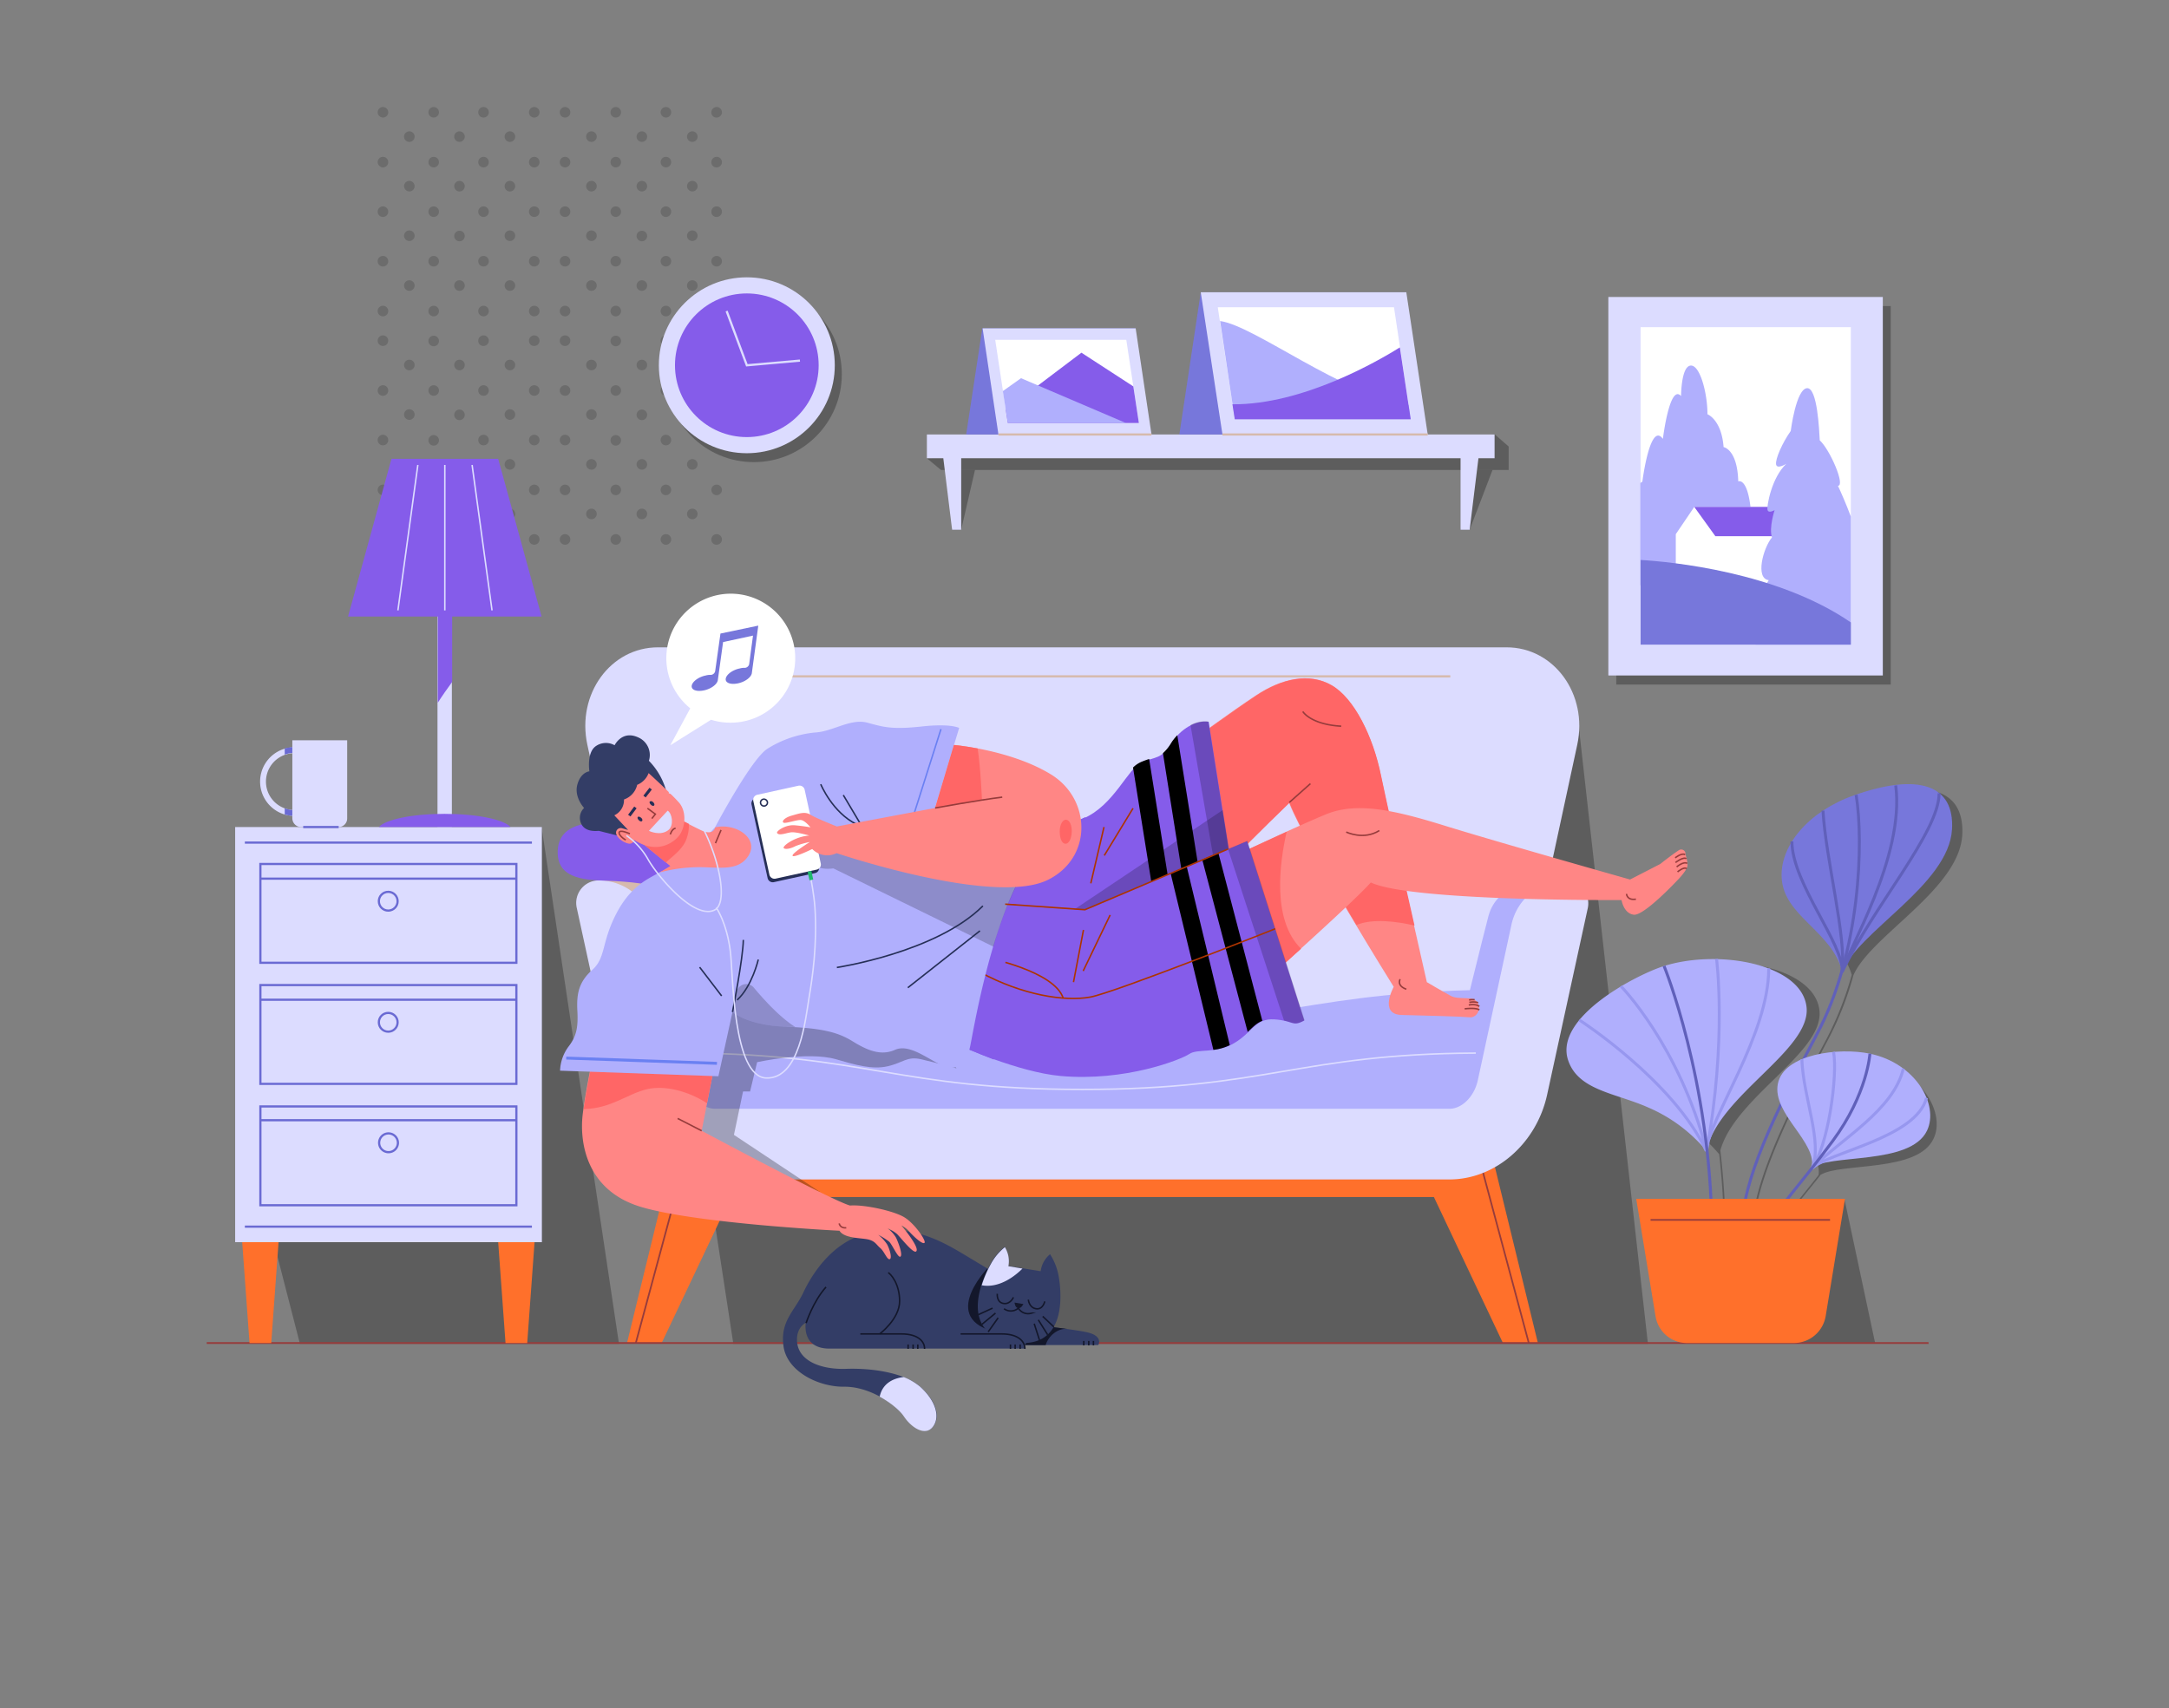 <svg id="Calque_1" data-name="Calque 1" xmlns="http://www.w3.org/2000/svg" viewBox="0 0 739.7 582.6"><rect x="0" y="0" width="739.7" height="582.6" fill="#808080" stroke="none"/><defs><style>.cls-2{opacity:.27}.cls-2,.cls-26{isolation:isolate}.cls-3{fill:#7777db}.cls-11,.cls-15,.cls-17,.cls-22,.cls-25,.cls-28,.cls-31,.cls-34,.cls-4,.cls-9{fill:none}.cls-4{stroke:#6060ba}.cls-11,.cls-15,.cls-17,.cls-22,.cls-25,.cls-28,.cls-31,.cls-4,.cls-9{stroke-miterlimit:10}.cls-5{fill:#dcdcff}.cls-6{fill:#b0affd}.cls-8{fill:#ff702b}.cls-25,.cls-9{stroke:#963c3c}.cls-9{stroke-width:.57px}.cls-34{stroke:#dcdcff}.cls-11{stroke:#d6baad}.cls-11,.cls-15{stroke-width:.75px}.cls-12{fill:#855cea}.cls-13{fill:#fff}.cls-15{stroke:#6a6ad3}.cls-17{stroke:#9797ef}.cls-20{fill:#333d66}.cls-21{fill:#13172b}.cls-22{stroke:#13172b}.cls-22,.cls-25,.cls-28,.cls-31{stroke-width:.5px}.cls-23{fill:#ff8685}.cls-24{fill:#f66}.cls-26{opacity:.2}.cls-28{stroke:#ad3400}.cls-30{fill:#262f57}.cls-31{stroke:#262f57}.cls-34{stroke-width:.49px;stroke-linecap:round;stroke-linejoin:round}</style></defs><g opacity=".16"><path d="M182.2 118a1.8 1.8 0 10-1.8-1.8 1.73 1.73 0 001.8 1.8zm0 17a1.8 1.8 0 10-1.8-1.8 1.79 1.79 0 001.8 1.8zm0 16.9a1.8 1.8 0 10-1.8-1.8 1.79 1.79 0 001.8 1.8zm0 17a1.8 1.8 0 10-1.8-1.8 1.79 1.79 0 001.8 1.8zm0 16.9a1.8 1.8 0 10-1.8-1.8 1.79 1.79 0 001.8 1.8zm-8.3-59.5a1.8 1.8 0 10-1.8-1.8 1.79 1.79 0 001.8 1.8zm0 16.9a1.8 1.8 0 10-1.8-1.8 1.79 1.79 0 001.8 1.8zm0 17a1.8 1.8 0 10-1.8-1.8 1.79 1.79 0 001.8 1.8zm0 16.9a1.8 1.8 0 10-1.8-1.8 1.79 1.79 0 001.8 1.8zm-9-59.1a1.8 1.8 0 10-1.8-1.8 1.73 1.73 0 001.8 1.8zm0 17a1.8 1.8 0 10-1.8-1.8 1.79 1.79 0 001.8 1.8zm0 16.9a1.8 1.8 0 10-1.8-1.8 1.79 1.79 0 001.8 1.8zm0 17a1.8 1.8 0 10-1.8-1.8 1.79 1.79 0 001.8 1.8zm0 16.9a1.8 1.8 0 10-1.8-1.8 1.79 1.79 0 001.8 1.8z"/><circle cx="156.7" cy="124.5" r="1.8"/><circle cx="156.7" cy="141.5" r="1.8"/><circle cx="156.7" cy="158.4" r="1.8"/><path d="M156.7 177.1a1.8 1.8 0 10-1.8-1.8 1.79 1.79 0 001.8 1.8z"/><circle cx="147.9" cy="116.3" r="1.8"/><circle cx="147.9" cy="133.2" r="1.8"/><circle cx="147.9" cy="150.2" r="1.8"/><path d="M147.9 168.9a1.8 1.8 0 10-1.8-1.8 1.79 1.79 0 001.8 1.8zm0 16.9a1.8 1.8 0 10-1.8-1.8 1.79 1.79 0 001.8 1.8zm-8.3-59.5a1.8 1.8 0 10-1.8-1.8 1.79 1.79 0 001.8 1.8zm0 16.9a1.8 1.8 0 10-1.8-1.8 1.79 1.79 0 001.8 1.8zm0 17a1.8 1.8 0 10-1.8-1.8 1.79 1.79 0 001.8 1.8zm0 16.9a1.8 1.8 0 10-1.8-1.8 1.79 1.79 0 001.8 1.8zm-9-59.1a1.8 1.8 0 10-1.8-1.8 1.79 1.79 0 001.8 1.8zm0 17a1.8 1.8 0 10-1.8-1.8 1.79 1.79 0 001.8 1.8zm0 16.9a1.8 1.8 0 10-1.8-1.8 1.79 1.79 0 001.8 1.8zm0 17a1.8 1.8 0 10-1.8-1.8 1.79 1.79 0 001.8 1.8zm0 16.9a1.8 1.8 0 10-1.8-1.8 1.79 1.79 0 001.8 1.8zM244.4 118a1.8 1.8 0 10-1.8-1.8 1.68 1.68 0 001.8 1.8zm0 17a1.8 1.8 0 10-1.8-1.8 1.73 1.73 0 001.8 1.8zm0 16.9a1.8 1.8 0 10-1.8-1.8 1.73 1.73 0 001.8 1.8zm0 17a1.8 1.8 0 10-1.8-1.8 1.79 1.79 0 001.8 1.8zm0 16.9a1.8 1.8 0 10-1.8-1.8 1.73 1.73 0 001.8 1.8zm-8.3-59.5a1.8 1.8 0 10-1.8-1.8 1.79 1.79 0 001.8 1.8zm0 16.9a1.8 1.8 0 10-1.8-1.8 1.79 1.79 0 001.8 1.8zm0 17a1.8 1.8 0 10-1.8-1.8 1.79 1.79 0 001.8 1.8zm0 16.9a1.8 1.8 0 10-1.8-1.8 1.79 1.79 0 001.8 1.8zm-9-59.1a1.8 1.8 0 10-1.8-1.8 1.79 1.79 0 001.8 1.8zm0 17a1.8 1.8 0 10-1.8-1.8 1.79 1.79 0 001.8 1.8zm0 16.9a1.8 1.8 0 10-1.8-1.8 1.79 1.79 0 001.8 1.8zm0 17a1.8 1.8 0 10-1.8-1.8 1.79 1.79 0 001.8 1.8zm0 16.9a1.8 1.8 0 10-1.8-1.8 1.79 1.79 0 001.8 1.8z"/><circle cx="218.9" cy="124.5" r="1.8"/><circle cx="218.9" cy="141.5" r="1.8"/><circle cx="218.9" cy="158.4" r="1.8"/><path d="M218.9 177.1a1.8 1.8 0 10-1.8-1.8 1.73 1.73 0 001.8 1.8z"/><circle cx="210" cy="116.3" r="1.8"/><circle cx="210" cy="133.2" r="1.8"/><circle cx="210" cy="150.2" r="1.8"/><path d="M210 168.9a1.8 1.8 0 10-1.8-1.8 1.79 1.79 0 001.8 1.8zm0 16.9a1.8 1.8 0 10-1.8-1.8 1.79 1.79 0 001.8 1.8zm-8.3-59.5a1.8 1.8 0 10-1.8-1.8 1.79 1.79 0 001.8 1.8zm0 16.9a1.8 1.8 0 10-1.8-1.8 1.79 1.79 0 001.8 1.8zm0 17a1.8 1.8 0 10-1.8-1.8 1.79 1.79 0 001.8 1.8zm0 16.9a1.8 1.8 0 10-1.8-1.8 1.79 1.79 0 001.8 1.8zm-9-59.1a1.8 1.8 0 10-1.8-1.8 1.73 1.73 0 001.8 1.8zm0 17a1.8 1.8 0 10-1.8-1.8 1.79 1.79 0 001.8 1.8zm0 16.9a1.8 1.8 0 10-1.8-1.8 1.79 1.79 0 001.8 1.8zm0 17a1.8 1.8 0 10-1.8-1.8 1.79 1.79 0 001.8 1.8zm0 16.9a1.8 1.8 0 10-1.8-1.8 1.79 1.79 0 001.8 1.8zM182.2 40.1a1.8 1.8 0 10-1.8-1.8 1.79 1.79 0 001.8 1.8zm0 17a1.8 1.8 0 10-1.8-1.8 1.79 1.79 0 001.8 1.8zm0 16.9a1.8 1.8 0 10-1.8-1.8 1.79 1.79 0 001.8 1.8zm0 16.9a1.8 1.8 0 10-1.8-1.8 1.79 1.79 0 001.8 1.8zm0 17a1.8 1.8 0 10-1.8-1.8 1.79 1.79 0 001.8 1.8zm-8.3-59.5a1.8 1.8 0 10-1.8-1.8 1.79 1.79 0 001.8 1.8zm0 16.9a1.8 1.8 0 10-1.8-1.8 1.79 1.79 0 001.8 1.8zm0 16.9a1.8 1.8 0 10-1.8-1.8 1.79 1.79 0 001.8 1.8zm0 17a1.8 1.8 0 10-1.8-1.8 1.79 1.79 0 001.8 1.8zm-9-59.1a1.8 1.8 0 10-1.8-1.8 1.79 1.79 0 001.8 1.8zm0 17a1.8 1.8 0 10-1.8-1.8 1.79 1.79 0 001.8 1.8zm0 16.9a1.8 1.8 0 10-1.8-1.8 1.79 1.79 0 001.8 1.8zm0 16.9a1.8 1.8 0 10-1.8-1.8 1.79 1.79 0 001.8 1.8zm0 17a1.8 1.8 0 10-1.8-1.8 1.79 1.79 0 001.8 1.8z"/><circle cx="156.7" cy="46.6" r="1.8"/><circle cx="156.7" cy="63.5" r="1.8"/><circle cx="156.7" cy="80.5" r="1.8"/><path d="M156.7 99.2a1.8 1.8 0 10-1.8-1.8 1.79 1.79 0 001.8 1.8z"/><circle cx="147.9" cy="38.3" r="1.8"/><circle cx="147.9" cy="55.3" r="1.8"/><circle cx="147.9" cy="72.2" r="1.8"/><path d="M147.9 90.9a1.8 1.8 0 10-1.8-1.8 1.79 1.79 0 001.8 1.8zm0 17a1.8 1.8 0 10-1.8-1.8 1.79 1.79 0 001.8 1.8zm-8.3-59.5a1.8 1.8 0 10-1.8-1.8 1.79 1.79 0 001.8 1.8zm0 16.9a1.8 1.8 0 10-1.8-1.8 1.86 1.86 0 001.8 1.8zm0 16.9a1.8 1.8 0 10-1.8-1.8 1.79 1.79 0 001.8 1.8zm0 17a1.8 1.8 0 10-1.8-1.8 1.79 1.79 0 001.8 1.8zm-9-59.1a1.8 1.8 0 10-1.8-1.8 1.86 1.86 0 001.8 1.8zm0 17a1.8 1.8 0 10-1.8-1.8 1.86 1.86 0 001.8 1.8zm0 16.9a1.8 1.8 0 10-1.8-1.8 1.79 1.79 0 001.8 1.8zm0 16.9a1.8 1.8 0 10-1.8-1.8 1.79 1.79 0 001.8 1.8zm0 17a1.8 1.8 0 10-1.8-1.8 1.79 1.79 0 001.8 1.8zm113.8-67.8a1.8 1.8 0 10-1.8-1.8 1.73 1.73 0 001.8 1.8zm0 17a1.8 1.8 0 10-1.8-1.8 1.73 1.73 0 001.8 1.8zm0 16.9a1.8 1.8 0 10-1.8-1.8 1.73 1.73 0 001.8 1.8zm0 16.9a1.8 1.8 0 10-1.8-1.8 1.79 1.79 0 001.8 1.8zm0 17a1.8 1.8 0 10-1.8-1.8 1.73 1.73 0 001.8 1.8zm-8.3-59.5a1.8 1.8 0 10-1.8-1.8 1.79 1.79 0 001.8 1.8zm0 16.9a1.8 1.8 0 10-1.8-1.8 1.86 1.86 0 001.8 1.8zm0 16.9a1.8 1.8 0 10-1.8-1.8 1.79 1.79 0 001.8 1.8zm0 17a1.8 1.8 0 10-1.8-1.8 1.79 1.79 0 001.8 1.8zm-9-59.1a1.8 1.8 0 10-1.8-1.8 1.86 1.86 0 001.8 1.8zm0 17a1.8 1.8 0 10-1.8-1.8 1.86 1.86 0 001.8 1.8zm0 16.9a1.8 1.8 0 10-1.8-1.8 1.79 1.79 0 001.8 1.8zm0 16.9a1.8 1.8 0 10-1.8-1.8 1.79 1.79 0 001.8 1.8zm0 17a1.8 1.8 0 10-1.8-1.8 1.79 1.79 0 001.8 1.8z"/><circle cx="218.9" cy="46.6" r="1.8"/><circle cx="218.9" cy="63.5" r="1.8"/><circle cx="218.9" cy="80.5" r="1.8"/><path d="M218.9 99.2a1.8 1.8 0 10-1.8-1.8 1.73 1.73 0 001.8 1.8z"/><circle cx="210" cy="38.3" r="1.8"/><circle cx="210" cy="55.3" r="1.8"/><circle cx="210" cy="72.2" r="1.8"/><path d="M210 90.9a1.8 1.8 0 10-1.8-1.8 1.79 1.79 0 001.8 1.8zm0 17a1.8 1.8 0 10-1.8-1.8 1.79 1.79 0 001.8 1.8zm-8.3-59.5a1.8 1.8 0 10-1.8-1.8 1.79 1.79 0 001.8 1.8zm0 16.9a1.8 1.8 0 10-1.8-1.8 1.79 1.79 0 001.8 1.8zm0 16.9a1.8 1.8 0 10-1.8-1.8 1.79 1.79 0 001.8 1.8zm0 17a1.8 1.8 0 10-1.8-1.8 1.79 1.79 0 001.8 1.8zm-9-59.1a1.8 1.8 0 10-1.8-1.8 1.79 1.79 0 001.8 1.8zm0 17a1.8 1.8 0 10-1.8-1.8 1.79 1.79 0 001.8 1.8zm0 16.9a1.8 1.8 0 10-1.8-1.8 1.79 1.79 0 001.8 1.8zm0 16.9a1.8 1.8 0 10-1.8-1.8 1.79 1.79 0 001.8 1.8zm0 17a1.8 1.8 0 10-1.8-1.8 1.79 1.79 0 001.8 1.8z"/></g><path class="cls-2" d="M514.5 160.3H320.9l-4.8-4 193.7-8.1 4.7 4.1v8z"/><path class="cls-2" d="M327.8 180.7h-3.1l1.8-20.4h6l-4.7 20.4zm170.3 0h3.1l7.8-20.4h-6.1l-4.8 20.4zM629 408.9l10.5 49.3H594l35-49.3zm7.5-136.1h-.3v.1c-.2.1-.4.1-.5.2-15.5 5.5-25.1 17.1-24.7 28 .6 13 16.5 18 20.5 31.4a112.37 112.37 0 01-8.5 21.7c-15.8 29.7-25.6 51.2-25.6 66.7h.6c0-15.4 9.8-36.8 25.5-66.4a108.32 108.32 0 008.6-21.9c5.9-13.5 36-29.2 37.1-47.8.8-15.1-11.1-19.4-32.7-12z"/><path class="cls-3" d="M632.2 271.3c22.1-7.8 34.4-3.6 33.5 11.6-1.1 19-32.4 35-37.4 48.6-3.6-14.1-20.2-19-20.7-32.3-.5-10.8 9.1-22.4 24.6-27.9z"/><path class="cls-4" d="M628.2 331.6c1.6-11.8-5.6-38.7-6.5-55.1m6.5 55.1c.9-9.2-17.1-30.3-17.1-44.6m35.4-19.1c3.2 24.3-16.7 56.7-18.3 63.7m33.1-61c0 13.3-22.6 38.7-33.1 61"/><path class="cls-4" d="M633 271.1c2.6 15.9 1.5 53.7-13.3 81.5s-25.6 50.4-25.6 66.5"/><path class="cls-2" d="M184.7 282.1l26.4 176.3H102.3l-10.2-39.6 92.6-136.7zm352.8-42.5L562 458.4H250.1l-15.2-99.2 302.6-119.6z"/><path class="cls-5" d="M516.9 351.4H221.4L200.3 254c-3.7-17.2 7.9-33.2 24.1-33.2h289.4c16.2 0 27.8 16 24.1 33.2z"/><path class="cls-6" d="M499.8 343.8s5.9-24.1 7.8-31.3c2.9-10.9 15.4-13.1 26.3-12.2l-11.7 43.4h-22.4z"/><path d="M239.1 343.8s-5.9-24.1-7.8-31.3c-2.9-10.9-15.4-13.1-26.3-12.2l11.7 43.4h22.4z" fill="#d6baad"/><path class="cls-8" d="M508.8 393.9l15.7 64.3h-11.9l-30.4-64.3h26.6z"/><path class="cls-9" d="M521.4 458.2L505 397.1"/><path class="cls-8" d="M229.5 393.9l-15.7 64.3h11.8l30.5-64.3h-26.6z"/><path class="cls-9" d="M216.8 458.2l16.5-61.1"/><path class="cls-8" d="M244 393.9h250.3v14.4H244z"/><path class="cls-6" d="M369.1 350c-67.4 0-77.7-12.4-144.1-12.4l5.6 43.2h277l5.6-43.2c-66.3 0-76.6 12.4-144.1 12.4z"/><path d="M503.3 359.2c-60.6.3-71 12.4-134.2 12.4s-73.5-12-134.2-12.4" stroke-width=".51" stroke="#dcdcff" stroke-miterlimit="10" fill="none"/><path class="cls-11" d="M231.3 230.7h263.3"/><path class="cls-5" d="M533.9 300.4a18.92 18.92 0 00-18.4 14.8L504 368.4c-1.2 5.6-5.4 9.8-9.7 9.8H243.9c-4.3 0-8.4-4.2-9.7-9.8l-11.6-53.3a18.84 18.84 0 00-18.4-14.8 7.68 7.68 0 00-7.5 9.4l13.9 63.8c3.6 16.7 17.6 28.8 33.3 28.8h250.4c15.6 0 29.6-12.1 33.3-28.8l13.9-63.8a7.75 7.75 0 00-7.6-9.3z"/><path class="cls-12" d="M206.4 280.6c-10.6-.4-15.9 2.9-16.2 9.5s3.8 9.8 14 10.2c13.4.5 35.3 1.1 37.8 19.5l15 .5s-.4-10.1-8.7-24.1c-8.1-13.9-34.3-15.3-41.9-15.6z"/><path class="cls-2" d="M279.7 406.6l-29.4-19.5 3.1-14.8h2.4l2.4-10s17-3.8 26.9-1c6.5 1.9 12.3 3.6 17.6 2.4s6.6-3.5 11.4-2.4 12.1 3.1 12.1 3.1l-12-16.2-69.1-9-7.9 55z"/><path class="cls-13" d="M249.2 202.5a22 22 0 00-13.8 39.1l-6.8 12.6 13.9-8.7a21.32 21.32 0 006.7 1 22 22 0 000-44z"/><path class="cls-3" d="M245.7 216.1l-1.8 12.8a1.6 1.6 0 01-1.5 1.3 5.24 5.24 0 00-1.7.2c-2.5.5-4.6 2.1-4.8 3.5s1.6 2.1 4.1 1.6 4.6-2.1 4.8-3.5l1.8-13 10.2-2.2-1.3 9.7a1.6 1.6 0 01-1.5 1.3 5.24 5.24 0 00-1.7.2c-2.5.5-4.6 2.1-4.8 3.5s1.6 2.1 4.1 1.6 4.6-2.1 4.8-3.5l2.2-16.2z"/><path stroke-width=".6" stroke="#963c3c" stroke-miterlimit="10" fill="none" d="M70.5 458.1h587.2"/><path class="cls-5" d="M80.2 282.1h104.6v141.6H80.2z"/><path class="cls-8" d="M92.5 458.1h-7.4l-2.5-34.4H95l-2.5 34.4zm87.3 0h-7.4l-2.5-34.4h12.4l-2.5 34.4z"/><path class="cls-15" d="M83.5 287.4h97.9m-97.9 131h97.9M88.8 294.7h87.3v33.7H88.8zm0 41.3h87.3v33.7H88.8zm0 41.4h87.3v33.7H88.8zm0-77.7h87.3"/><circle class="cls-15" cx="132.4" cy="307.4" r="3.2"/><path class="cls-15" d="M88.8 341h87.3"/><circle class="cls-15" cx="132.4" cy="348.7" r="3.2"/><path class="cls-15" d="M88.8 382.1h87.3m-40.4 7.7a3.2 3.2 0 11-3.2-3.2 3.22 3.22 0 013.2 3.2z"/><path class="cls-5" d="M149.2 204.8h4.9v77.3h-4.9z"/><path class="cls-12" d="M154.2 232.6v-27.8h-4.9v34.9c1.6-2.5 3.3-4.9 4.9-7.1zm-25 49.5h44.9c-2.3-2.6-11.5-4.5-22.5-4.5s-20.1 1.9-22.4 4.5z"/><path class="cls-12" d="M118.7 210.3l14.8-53.8h36.4l14.8 53.8h-66z"/><path d="M142.5 158.6l-6.8 49.6m16-49.6v49.6m9.3-49.6l6.8 49.6" stroke-width=".5" stroke="#dcdcff" stroke-miterlimit="10" fill="none"/><path class="cls-2" d="M620.5 344.8c-1.4-14.6-29.4-20-48.3-14.2l-.3.1c-9 2.8-37.7 17.4-32.7 32.2 3.5 10.3 16.1 11.1 27.4 16.1a54.1 54.1 0 0119.7 14.7 248.57 248.57 0 011.6 26.6h.6a268.87 268.87 0 00-1.8-27.9c5-18.1 35.2-33.3 33.8-47.6z"/><path class="cls-6" d="M567.5 329.5c18.9-5.9 47.1-.6 48.6 14.1s-30.4 30.3-34.1 49a53 53 0 00-19.8-14.8c-11.2-5-23.9-5.8-27.4-16.1-5-14.8 23.7-29.4 32.7-32.2z"/><path class="cls-17" d="M552.8 336.4s19.9 20.3 29.2 56.1m-43.4-44.6s32.2 20.8 43.3 44.7m3.5-65.5s3.6 27.6-3.4 65.5m21.2-62.3c0 22.7-20.1 50.6-21.3 62.2"/><path class="cls-4" d="M567.5 329.5s15.8 38.7 16.3 89.6"/><path class="cls-2" d="M640.2 362.4l-.3-.1c-10.4-2.2-29.4 0-31.4 10.3-1.9 10.1 13 19.6 11.7 28.2-1.7 2.2-3.3 4.1-4.8 6-5.2 6.5-9 11.1-11.7 16.6l.5.2c2.7-5.4 6.4-10.1 11.6-16.5 1.6-2 3.3-4 5.1-6.4 7-4.2 33.1-.7 38.5-12.3 4.1-8.5-3.7-22.6-19.2-26z"/><path class="cls-6" d="M637.7 359.4c15.7 3.3 23.6 17.5 19.5 26.2-5.7 12.1-33.9 7.8-39.4 12.9 2.2-8.8-13.5-18.5-11.5-28.8s21-12.5 31.4-10.3z"/><path class="cls-17" d="M617.8 398.5c5.6-7 9-31.8 7.5-39.7m-10.8 2.5c.4 13 7.3 28.6 3.4 37.3m31.2-34.1c-3.4 14.2-20.9 23.8-31.2 34m39.1-24c-3.6 13.8-33.7 18.5-39.1 24.1"/><path class="cls-4" d="M637.7 359.4s-.8 13.7-12.7 29.8-18.9 22.7-23.3 31.5"/><path class="cls-8" d="M611.8 458.1h-36.5a10.85 10.85 0 01-10.7-9.1l-6.6-40.1h71.2l-6.6 40.1a11 11 0 01-10.8 9.1z"/><path class="cls-9" d="M562.9 416.1h61.2"/><circle class="cls-2" cx="257.09" cy="127.63" r="30"/><path class="cls-2" d="M551.2 104.4h93.6v129.1h-93.6z"/><path class="cls-5" d="M548.5 101.3h93.6v129.1h-93.6z"/><path class="cls-13" d="M559.5 111.6h71.7v108.3h-71.7z"/><path class="cls-6" d="M592.8 164.2c-.3-11-5-11.7-5-11.7-.7-9.4-5.5-11.2-5.5-11.2 0-7.3-2.6-17-5.8-16.6s-3.2 10.4-3.2 10.4c-3.9-4.4-6.2 14.6-6.2 14.6-4.4-6.1-7 14.6-7 14.6a3 3 0 00-.7.5v34.8h37.4c2.8-38.7-4-35.4-4-35.4z"/><path class="cls-13" d="M571.5 195.1v-12.9l6.3-9.3h30.3v29.7l-36.6-7.5z"/><path class="cls-12" d="M608.1 182.9v-10h-30.3l7.2 10h23.1z"/><path class="cls-6" d="M631.2 219.9v-43.7c-1.6-4.3-3.5-8.6-4.4-10.5 2.6 0-2.7-12.3-6.2-15.5-.2-3.5-.8-17.9-4.3-17.8-3.8.2-5.6 14.6-5.6 14.6-2.9 4.1-5.3 9.6-5 11.4s3.5-.2 3.5-.2c-5 4.6-6.8 14.6-6.4 15.8s2.4 0 2.4 0-2 6.1-.9 9.3c-3 3.6-5.8 14-1.1 14.6-4.3 6.5-6.1 14.3-.5 12.6-2.3 2.4-3.5 6.7-4 9.4z"/><path class="cls-3" d="M559.5 191v28.9h71.7v-7.6C606 195 569.7 191.6 559.5 191z"/><path class="cls-5" d="M316.1 148.2h193.6v8.1H316.1zm11.7 32.5h-3.1l-3-24.4h6.1v24.4zm170.3 0h3.1l3-24.4h-6.1v24.4z"/><path class="cls-3" d="M329.5 148.2h52.3l5.4-36.2H335l-5.5 36.2z"/><path class="cls-5" d="M392.7 148.2h-52.2l-5.4-36.2h52.2l5.4 36.2z"/><path class="cls-13" d="M388.4 144.3h-44.7l-4.3-28.4h44.7l4.3 28.4z"/><path class="cls-12" d="M386.5 131.8l-17.7-11.5-25.8 19.5.7 4.5h44.7l-1.9-12.5z"/><path class="cls-6" d="M342 133.4l6.2-4.4 35.8 15.3h-40.3l-1.7-10.9z"/><path class="cls-11" d="M392.7 148.2h-52.2"/><path class="cls-3" d="M402.2 148.2h70l7.3-48.5h-70l-7.3 48.5z"/><path class="cls-5" d="M486.9 148.2h-70l-7.4-48.5h70.1l7.3 48.5z"/><path class="cls-13" d="M481.1 143h-60l-5.8-38.2h60.1l5.7 38.2z"/><path class="cls-6" d="M421.1 143h60l-.7-4.9c-22.5-3.3-52.5-27-64.3-28.6z"/><path class="cls-12" d="M477.4 118.5c-7.4 4.6-33.1 19.6-57.1 19.4l.8 5.1h60z"/><path class="cls-11" d="M486.9 148.2h-70"/><path class="cls-5" d="M100.4 278.3a11.7 11.7 0 010-23.4v2a9.7 9.7 0 100 19.4z"/><path d="M100.4 276.3a8.81 8.81 0 01-3.3-.6v2.1a11.42 11.42 0 003.3.5zm-3.3-18.9a8.81 8.81 0 013.3-.6v-2a12.57 12.57 0 00-3.3.5z" fill="#6a6ad3"/><path class="cls-5" d="M115.5 282.1h-12.8a3 3 0 01-3-3v-26.6h18.7v26.6a2.93 2.93 0 01-2.9 3z"/><path class="cls-15" d="M103.4 282.1h12.1"/><circle class="cls-5" cx="254.69" cy="124.59" r="30"/><circle class="cls-12" cx="254.69" cy="124.59" r="24.5"/><path stroke-width=".75" stroke="#dcdcff" stroke-miterlimit="10" fill="none" d="M247.8 106.1l6.9 18.5 18.1-1.6"/><path class="cls-20" d="M371 454.5c-4.5-1.1-19.9-2.7-19.9-2.7l-7.7-15.1s-7.3-4.4-14.8-8.9c-9-5.4-19.1-10.6-33.5-6.9-11.2 2.9-18.1 13.5-21.1 19.9s-8 9.8-6.8 18.4 11.9 13.9 20.7 13.8 17.7 6.2 20.5 10.1 7.4 6.8 9.9 3.4.9-8.7-4.5-13.5-16.4-6.4-25.2-6.1-16.7-2.8-16.8-9.8c-.1-4.5 3-5.9 3-5.9s-1.6 8.8 8.1 8.8h66.5a2.44 2.44 0 000-1.2h25.1c.1 0 1.8-3-3.5-4.3z"/><path class="cls-21" d="M364.1 453.3c-3.8-.5-8.1-1-10.6-1.3l-4 6.8h7.1c.9-3.1 4.2-5.9 7.5-5.5zm-27.4-20.6s-18.1 18.7 5.9 22.2z"/><path class="cls-22" d="M347.9 458.6v1.5m-1.7-1.5v1.5m-1.6-1.5v1.5m-31.6-1.5v1.5m-1.6-1.5v1.5m-1.7-1.5v1.5m63.2-2.7v1.5m-1.6-1.5v1.5m-1.7-1.5v1.5M300 455s6.8-5.1 6.8-11.2-3.2-9.4-3.9-9.7m-28 17.2s2.4-7.4 6.8-12.3"/><path class="cls-5" d="M313.8 473a20.21 20.21 0 00-5.6-3.3c-3.4.4-7.2 2-8.2 6.7 3.8 2.1 6.9 4.7 8.3 6.8 2.7 4 7.4 6.8 9.9 3.4s.9-8.8-4.4-13.6z"/><path class="cls-20" d="M360.9 434.6a20.4 20.4 0 00-2.8-6.8 9.12 9.12 0 00-3.2 5.8l-11.1-1.8a9.15 9.15 0 00-1.2-6.5 18.77 18.77 0 00-4.7 5.6s-13.9 23.5 7.5 26.9 15.5-23.2 15.5-23.2z"/><path class="cls-22" d="M340.1 441.3s-.3 2.9 2.1 3.3 3.4-2.1 3.4-2.1m10.7 1.4s-.6 2.9-3 2.5-2.6-3.1-2.6-3.1"/><path class="cls-21" d="M346 444.3l3 .5s-.7 1.6-1.8 1.4-1.2-1.9-1.2-1.9z"/><path class="cls-22" d="M342.4 446.4a3.92 3.92 0 004.9-.2m4.5 1.7a3.84 3.84 0 01-4.5-1.7m-8.8 0l-4.8 2.2m5.8-.5l-4.6 3.8m5.5-2.2l-3.4 4.8m18.6-5.3l3.8 3.6m-5.3-2.4l3.2 5.1m-4.6-3.8l1.8 5.6"/><path class="cls-5" d="M348.7 432.7l-4.8-.8a9.15 9.15 0 00-1.2-6.5 18.77 18.77 0 00-4.7 5.6 38.29 38.29 0 00-3.2 7.4c6.1 1.1 11.5-3.3 13.9-5.7z"/><path class="cls-22" d="M327.6 455h14.1c5.7 0 7.9 2.7 7.8 5.1m-56.1-5.1h14.1c5.7 0 7.9 2.7 7.8 5.1"/><path class="cls-23" d="M406.9 252.3s12.6-9.3 21.4-15.1 18.1-7.9 25.8-3.5 14.1 17.4 16.8 30.8 15.7 70.5 15.7 70.5 5.4 3.2 8.2 4.7 7.7-.2 9.1 2.3-.5 5.1-2.5 5c-3.2-.3-15.5-.6-23.4-.8s-2.7-9.6-2.7-9.6-29.5-47.2-35.7-62.8c-5.4 5.1-28 27.7-28 27.7z"/><path class="cls-24" d="M471 264.6c-2.7-13.4-9.2-26.4-16.8-30.8s-17-2.4-25.8 3.5-21.4 15.1-21.4 15.1l4.8 49.1s22.6-22.6 28-27.7c3.4 8.7 14.1 27.1 22.8 41.7 5.6-2.3 13.8-1.2 19.8.2-4.1-17.9-9.7-42.9-11.4-51.1z"/><path class="cls-25" d="M439.7 273.7l7.2-6.4m-2.6-24.6s2.6 4.4 13.1 5m20.1 86.3s-1.3 2.2 2.1 3.4m19.9 6.7s4-.5 5 .4m-3.6-1.7s2.5-.5 3.6.5m-3.3-1.4a5.72 5.72 0 012.9.1m-3.1-.9a5.38 5.38 0 011.9-.1"/><path class="cls-12" d="M412.2 246.2l8.8 55.7s-25.2 29.5-44.9 31.5-39.8-5.6-39.8-5.6l8.5-32.6s14.2-11.6 24.6-16c10.6-4.5 15.2-17.2 20-19.2s6.6-1 9.9-6.2c3.3-5.4 8.9-8.3 12.9-7.6z"/><path class="cls-26" d="M416.3 306.9c2.9-3 4.6-5.1 4.6-5.1l-8.8-55.7a10 10 0 00-6.1 1.2z"/><path class="cls-23" d="M423 291s18.5-8.8 29.1-13.2 23.4-1.5 40.8 3.9 63 18.3 63 18.3l10.3-5.3s3.5-2.8 6.2-4.6a1.48 1.48 0 012.4 1.4 11.56 11.56 0 01.7 3.7c-.1 1.7-3.5 5.1-3.5 5.1s-11.3 12.1-14.8 11.7-4.2-5-4.2-5-72 .5-85.5-6c-6.2 6.9-32 29.9-32 29.9z"/><path class="cls-25" d="M554.7 304.9s.1 2.3 3.2 1.8m-98.8-22.9s5.9 2.9 11.3-.5"/><path class="cls-24" d="M438.8 283.7c-8.2 3.7-15.8 7.3-15.8 7.3l12.5 40s3.5-3.1 8.2-7.4c-10-9.8-7.3-29.4-4.9-39.9z"/><path class="cls-25" d="M572.1 297.4s2.2-1.9 3.1-1.1m-3.4-.6s2.3-2 3.6-1.2m-4-.3s2.7-2.1 3.7-1.3m-3.8-.3s2.2-1.8 3.4-1.1"/><path class="cls-26" d="M417 276.3l-56.6 37.9 60.1-15.7-3.5-22.2z"/><path d="M391.9 258.9c-.7.2-1.5.5-2.5.9a9.27 9.27 0 00-3 2l10 62.5c1.8-1.3 3.6-2.6 5.3-4zm19.4 53l-9.8-61.1a15.1 15.1 0 00-2.2 2.8 14.37 14.37 0 01-2.7 3.3l9.5 59.8c1.9-1.7 3.6-3.3 5.2-4.8z"/><path class="cls-12" d="M327.4 356.7s19.9 9 34.2 10.3c22.2 2 41.2-5.6 44-7.5s9 0 15.3-3.7 7.1-8.5 13.7-8.1 6 2.7 10.2.4l-19.5-61.2-55.3 23.4-31.3-.1z"/><path class="cls-26" d="M418.8 289.6l19.1 58.5c3.3.7 3.6 1.8 7-.1l-19.5-61.2z"/><path d="M415.5 290.9l-5.5 2.3 15.5 58.8c1.7-1.6 3.1-3.1 5-3.8zm-1.7 67.2a17.61 17.61 0 005.6-1.6l-14.7-61-5.5 2.3z"/><path class="cls-28" d="M336.3 326.6s23.3 4.6 26.3 13.9m3.5-5.5l3.4-17.8m-.1 14l9.2-19.1"/><path class="cls-12" d="M370.2 278.7c-.2.1-.5.2-.7.3-10.5 4.5-24.6 16-24.6 16l-3.9 15.1h-2.1l-11.3 46.5s4.8 2.3 11.3 4.8c-2.4-15.4 1.8-40 18.2-53.3 13.5-11 13.8-23.7 13.1-29.4z"/><path class="cls-28" d="M434.9 316.8s-54.8 21.8-63.1 23.3c-8.7 1.6-23.2-.7-37.4-8.4"/><path class="cls-23" d="M244.7 358.1l-5.4 27.6s44.8 24 50.6 25.5c4.7-.4 14.9 1.8 18.5 4s7.5 8 6.9 8.7-3.5-1.9-5.3-3.9a8.5 8.5 0 00-2.6-2s5.8 6.8 5.2 8.6-5.1-4.1-6.7-5.7a12 12 0 00-3.2-1.9 10.35 10.35 0 012.9 3.2c.8 1.7 2.3 5.7 1.5 6.4s-2.8-4.1-3.9-5.1a22.12 22.12 0 00-3.7-2.3 13.2 13.2 0 013 3.2c1 1.8 1.8 4.9.9 5.1s-1.8-2.6-3.2-3.8-1.7-2.3-4-2.9-8.3-.3-9.9-3c0 0-48.4-2.4-67.6-8.1s-21-22.7-20-31.4 4.3-23.7 4.3-23.7z"/><path class="cls-25" d="M286.2 417.3s.2 1.7 2.4 1.5m-49.3-33.1l-8.2-4.2"/><path class="cls-24" d="M220.7 371.5c6.1-1.4 14.1.7 20.4 4.8l3.6-18.3-41.6-1.5s-2.8 13-4 21.8c9.4-.2 14.8-5.2 21.6-6.8z"/><path class="cls-6" d="M225 297.5c-3.2 2-9.6 4.1-14.8 14.1s-3.5 15-8.2 19.2-5.4 8.3-5.1 14-.3 8.7-3.1 12.3a14.64 14.64 0 00-2.8 8.1l54 1.9 4.8-21.9s5 4.5 18.1 5 18.2 2.1 22.9 5 9.5 5.1 14.4 2.9 11.1 3.1 16.3 5.4 8.3-1.4 9.4-6.8 6-35 15.7-54.8l-30.1-18.3 10.6-35.3s-2.7-1.6-12.8-.5-13 .2-18.5-1.3-11.6 2.8-17.2 3.3a37.14 37.14 0 00-16.9 5.6c-5.6 3.6-17.8 26.7-17.8 26.7l-11.1 12.3z"/><path stroke="#6a80f2" stroke-miterlimit="10" fill="none" d="M244.5 362.7l-51.4-1.8"/><path class="cls-26" d="M271.2 350.3c-5.2-3.3-10.5-9.1-14.1-13.4a3.36 3.36 0 00-5.9 1.5l-1.4 6.8s5 4.5 18.1 5c1.2 0 2.3.1 3.3.1zm75.5-48.4l-30.1-18.3-40.8 1.6-.3 7.1s1.2 4.9 8.7 3.9l54.6 26.7a124.85 124.85 0 017.9-21z"/><path class="cls-30" d="M278 297.8l-14.1 3.1a1.8 1.8 0 01-2.1-1.3l-5.5-25.2a1.8 1.8 0 011.3-2.1l14.1-3.1a1.8 1.8 0 012.1 1.3l5.5 25.2a1.75 1.75 0 01-1.3 2.1z"/><path class="cls-31" d="M285.4 330s33.9-5.1 49.8-21m-1 8.5l-24.6 19.4m-59.8 8.3s3.6-18.2 3.7-24.6m-14.9 9.3l7.5 9.8m12.5-12.4s-2.1 9.1-7.2 13.8"/><path stroke="#6a80f2" stroke-width=".5" stroke-miterlimit="10" fill="none" d="M320.9 248.7l-11 34.6"/><path class="cls-31" d="M279.9 267.5s4 9.7 12.3 13.7m-4.6-10l6 10.1"/><path class="cls-13" d="M278.6 296.6l-14.1 3.1a1.8 1.8 0 01-2.1-1.3l-5.5-25.2a1.8 1.8 0 011.3-2.1l14.1-3.1a1.8 1.8 0 012.1 1.3l5.5 25.2a1.75 1.75 0 01-1.3 2.1z"/><path d="M261.7 273.5a1.18 1.18 0 11-1.4-.9 1.24 1.24 0 011.4.9z" stroke-width=".49" stroke="#262f57" stroke-miterlimit="10" fill="none"/><path class="cls-34" d="M276.5 299.4s1.1 5.8 1.4 9.9c.9 12.8-.9 24.6-2 31.1-1.2 7.2-3.2 27.7-14.6 27.3s-11.3-35.5-12.2-43c-1.2-9.8-4.7-14.9-4.7-14.9"/><path class="cls-23" d="M318.9 275.6l6.5-21.5s19.5 1.7 33.1 10.1 14.2 28.3-1.1 35.9c-18.3 9.1-72.1-9.1-72.1-9.1a7.18 7.18 0 01-8.3-1.4s-6.3 3.1-6.7 2.3 5.9-4.7 5.9-4.7a26.23 26.23 0 00-4.9 1.4c-1.3.7-3.3 1.3-4 .7s3.8-4 8.7-4.3c0 0-4.5-1.3-6.2-1.1s-4.2 1.3-4.8.2c-.3-.6 2.9-2.9 6.1-2.6s5.3.7 5.3.7-1.9-2.4-3.3-2.5-5.2 1.3-5.9.9.3-1.7 2.8-2.4 4.5-1.5 6.4-.3 9 4 9 4z"/><path class="cls-24" d="M318.9 275.6s9.8-1.4 16-2.6c0 0-.5-11.5-1.5-17.7-4.8-.9-8.1-1.2-8.1-1.2z"/><path class="cls-25" d="M318.9 275.6s14.8-2.7 22.9-3.7"/><path class="cls-24" d="M365.5 283.8c-.1 2.3-1 4.1-2.2 4s-1.9-1.9-1.9-4.2 1-4.1 2.2-4 2 2 1.9 4.2z"/><path class="cls-20" d="M227.4 270.5a23.76 23.76 0 00-6.1-11 6.54 6.54 0 00-3.7-8c-5.5-2.5-8 2.7-8 2.7a6 6 0 00-6.4.3c-3.2 2.2-2.2 8.6-2.2 8.6s-2.9.2-4.1 4.5 2.3 8 2.3 8a4.62 4.62 0 00-1.3 4.5c.7 2.6 2.9 3.6 6.3 3.3l10.7 2.7 1-2.3-4.1-4.9 9.9-13.4z"/><path class="cls-23" d="M217.9 286.7l10.7 8.7-3.7 2.2a52.82 52.82 0 0112.5-1.8c7.2-.2 14.3 1.8 17.9-4s-4.3-11.2-11.4-9.6c0 0-.5 3.1-5 .9s-9.6-4.9-9.6-4.9z"/><path class="cls-24" d="M217.9 286.7l9.2 7.5c2-2 5.9-4.5 7.1-8.3a12.53 12.53 0 00.7-4.9c-3-1.5-5.5-2.9-5.5-2.9z"/><path class="cls-25" d="M244 287.6l1.9-4.5"/><path class="cls-23" d="M221.2 263.7s7.7 7 10.4 10.1 2.2 8.9-.4 11.7-8 5.5-14.9 1a1.67 1.67 0 01-2.1 1.2c-1.7-.4-3.8-1.9-4.1-3.5a1.59 1.59 0 012-1.7l2.1.6-4.7-5a5.72 5.72 0 003.3-5.4 6.94 6.94 0 004.5-5 7 7 0 003.9-4z"/><path class="cls-25" d="M214.8 284.4s-2.8-1.3-3.5-.7.9 2.2 2.1 2.8"/><path class="cls-5" d="M227.7 276.5l-6.4 6.9s4 2 6.8-.4c1.7-1.6 1.2-5.4-.4-6.5z"/><path class="cls-25" d="M220.8 275.7l2.7 2-1.2 1.5m6.3 5.4s.5-1.9 1.8-2.1"/><path class="cls-30" d="M218.6 278.9c.4.3.6.8.4 1.1s-.7.2-1.1-.2-.6-.8-.4-1.1.7-.1 1.1.2zm4.1-5.3c.4.3.6.8.4 1.1s-.7.2-1.1-.2-.6-.8-.4-1.1a.83.83 0 011.1.2z"/><path d="M214.6 278.2l2.1-2.8m3.1-3.7l2.1-2.7" stroke="#262f57" stroke-miterlimit="10" fill="none"/><path class="cls-34" d="M213.8 285.1a24.84 24.84 0 017.2 8c2.8 5.1 15.6 20.8 22.7 17.3s-3.6-37-15.4-40"/><path transform="rotate(-12.37 276.332 298.637)" fill="#1fb86c" d="M275.72 297.19h1.3v3h-1.3z"/><path class="cls-28" d="M342.8 308.4l27.2 1.9 48.8-20.7m-42.3-7.5l-4.5 19.2m4.6-9.5l9.8-16.1"/></svg>